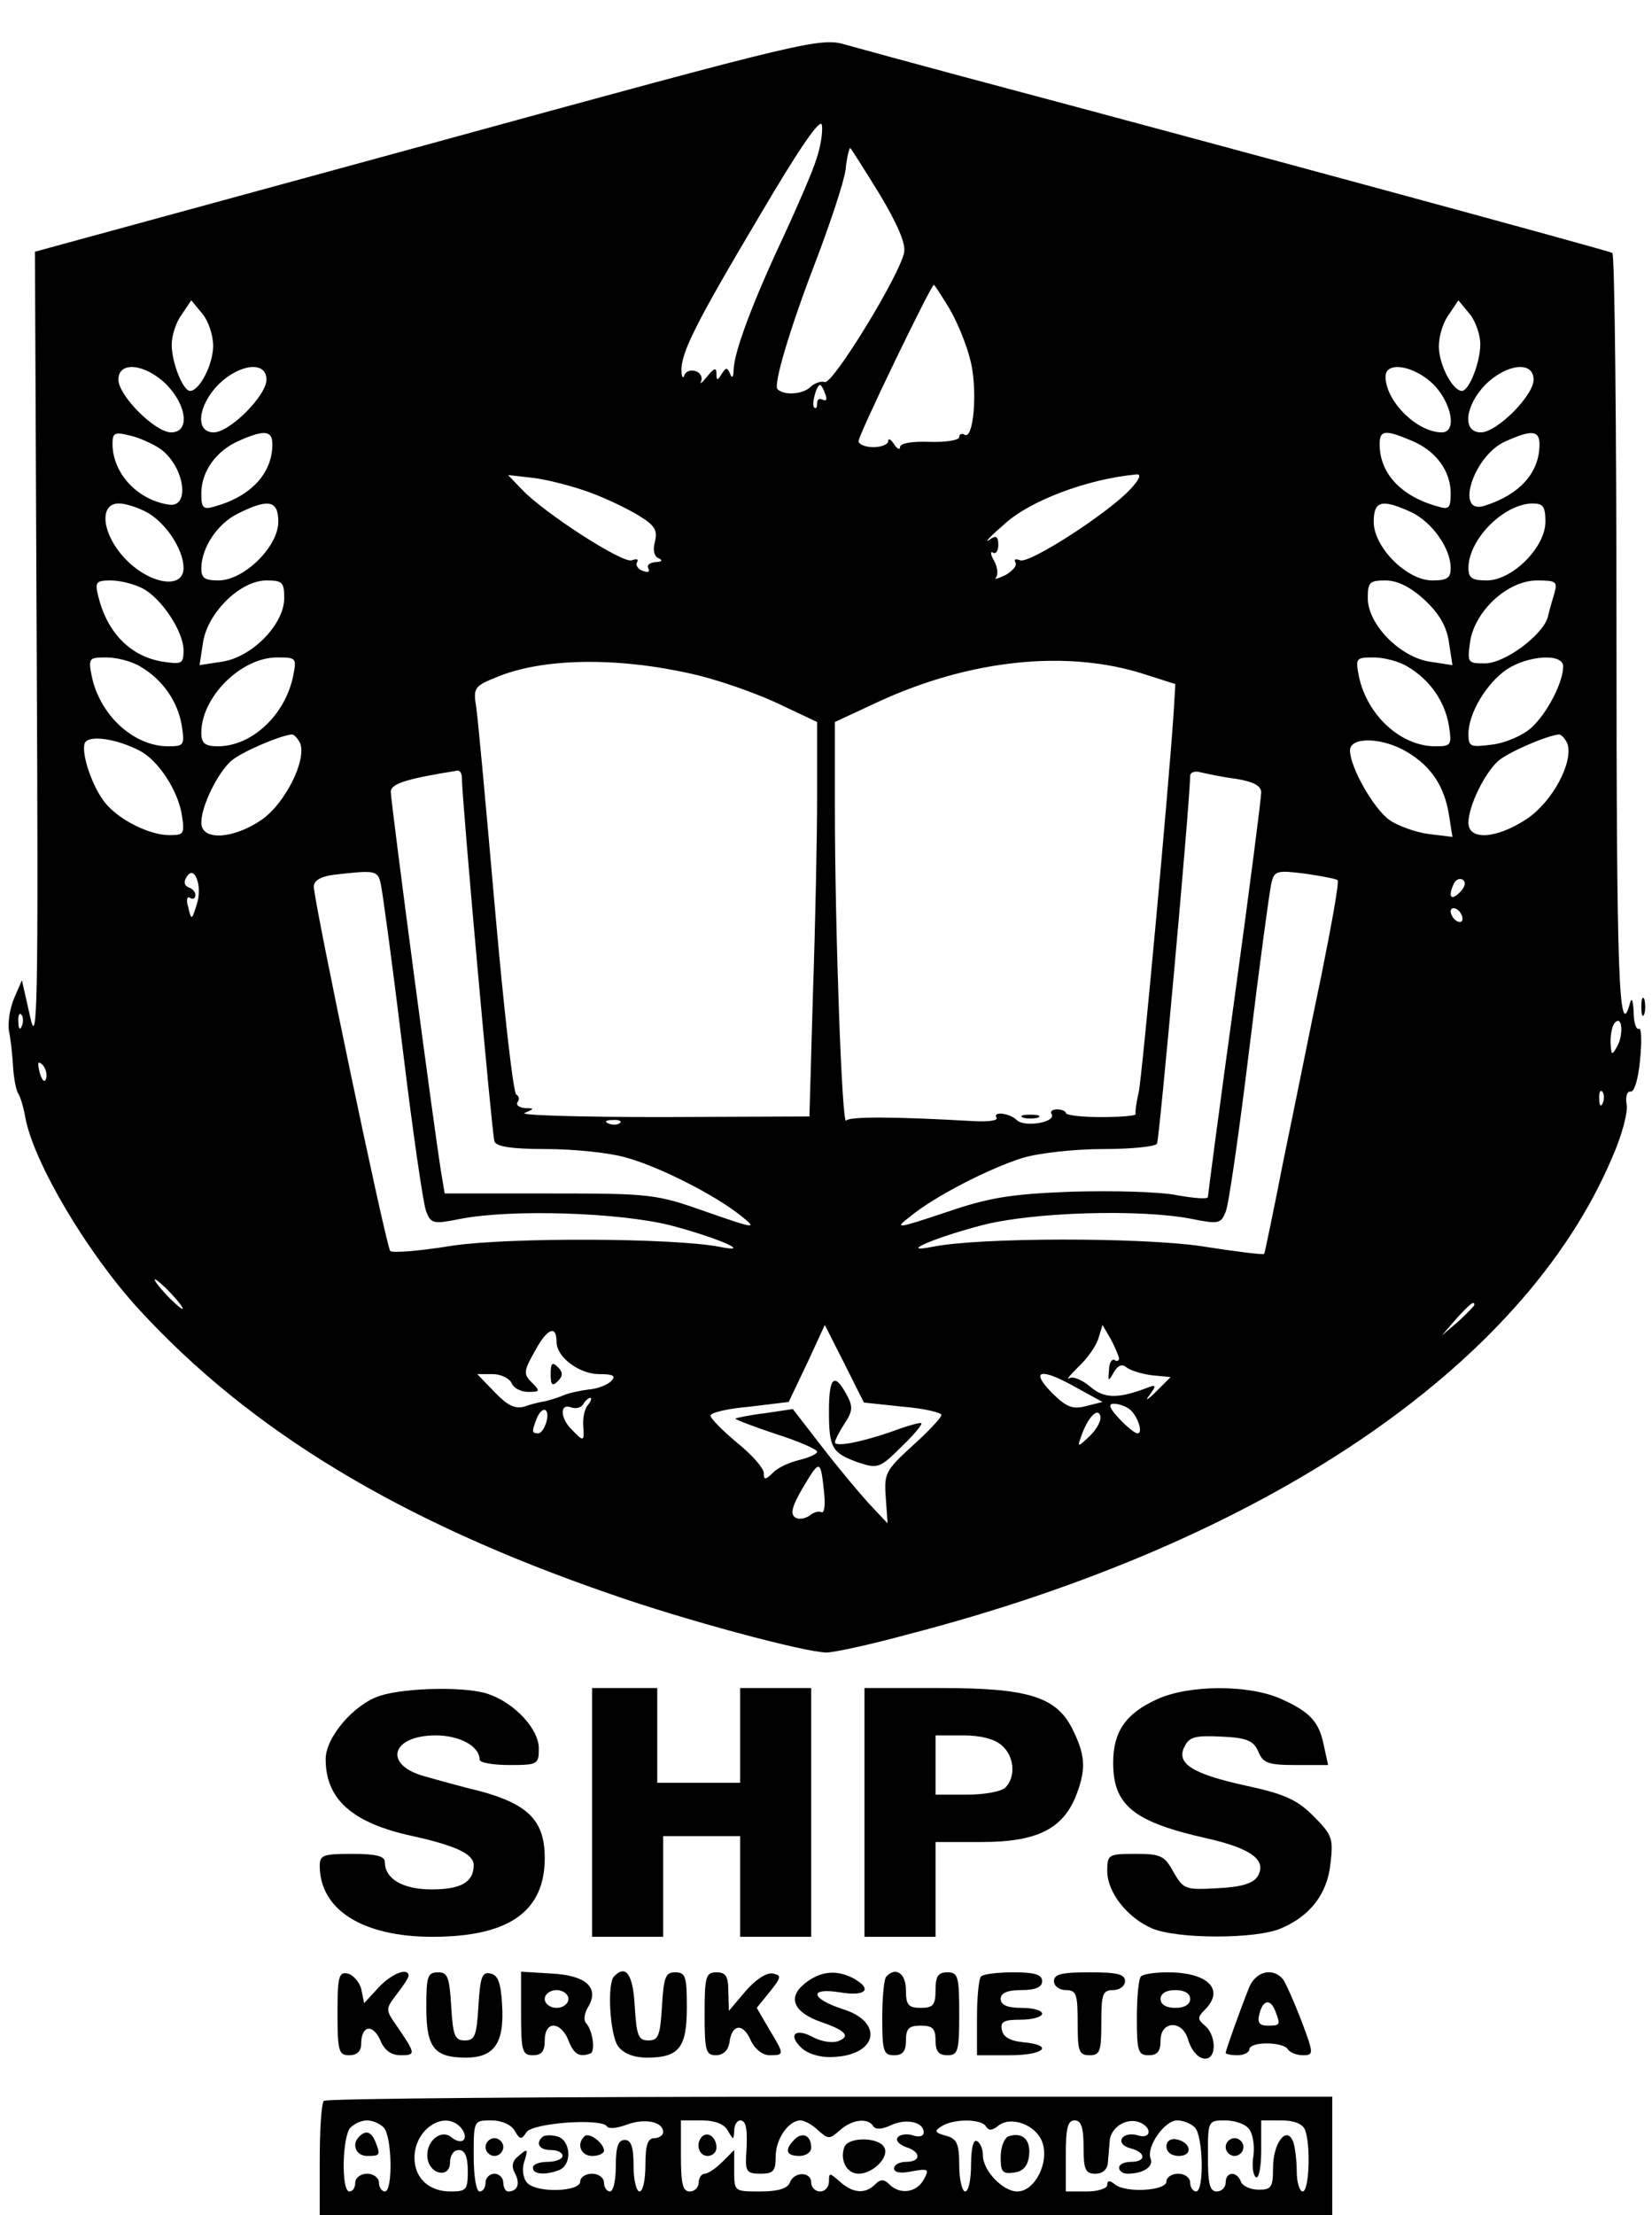 <?xml version="1.0" standalone="no"?>
<!DOCTYPE svg PUBLIC "-//W3C//DTD SVG 20010904//EN"
 "http://www.w3.org/TR/2001/REC-SVG-20010904/DTD/svg10.dtd">
<svg version="1.0" xmlns="http://www.w3.org/2000/svg"
 width="279pt" height="374pt" viewBox="0 0 279 374"
 preserveAspectRatio="xMidYMid meet">

<g transform="translate(0,374) scale(0.1,-0.1)"
fill="#000000" stroke="none">
<path d="M722 3496 l-663 -181 3 -677 c3 -599 1 -670 -11 -615 l-14 62 -13
-30 c-7 -16 -11 -41 -9 -55 3 -14 6 -41 7 -60 1 -19 5 -39 8 -45 4 -5 10 -25
13 -43 15 -77 105 -228 191 -322 189 -206 442 -359 796 -481 125 -44 330 -99
366 -99 12 0 73 13 135 30 604 156 1041 452 1191 804 17 38 28 79 25 92 -2 13
1 22 7 21 6 -1 13 21 16 55 3 31 2 54 -2 51 -5 -2 -9 11 -9 29 -1 18 -3 25 -6
15 -19 -71 -23 46 -23 622 0 352 -3 642 -7 644 -7 4 -625 172 -1098 298 -82
22 -170 46 -195 53 -44 13 -55 11 -708 -168z m657 -24 c-6 -20 -32 -80 -56
-132 -50 -106 -83 -193 -84 -224 0 -13 -3 -16 -6 -7 -5 11 -7 11 -14 0 -7 -12
-9 -12 -9 0 0 11 -4 10 -16 -5 -8 -10 -13 -14 -10 -8 3 7 -1 14 -8 17 -8 3
-17 1 -20 -6 -2 -7 -5 -4 -5 6 -2 30 25 83 132 263 67 114 103 166 105 153 2
-11 -2 -36 -9 -57z m106 -59 c30 -50 45 -84 42 -99 -7 -38 -121 -224 -134
-219 -7 2 -18 -2 -25 -9 -13 -12 -44 -14 -55 -3 -7 8 21 103 67 222 23 61 45
127 48 148 2 20 6 37 8 37 1 0 23 -35 49 -77z m119 -195 c14 -24 30 -64 36
-91 11 -50 4 -130 -11 -121 -5 3 -9 1 -9 -4 0 -5 -22 -9 -50 -8 -29 1 -50 -2
-50 -9 0 -5 -5 -3 -10 5 -5 8 -10 11 -10 5 0 -5 -11 -10 -25 -10 -14 0 -25 5
-25 10 -1 9 122 263 127 264 1 1 13 -18 27 -41z m-1244 -62 c0 -31 -23 -76
-39 -76 -12 0 -31 48 -31 78 0 15 7 38 17 51 l16 24 19 -23 c10 -12 18 -36 18
-54z m2140 3 c0 -31 -19 -79 -31 -79 -16 0 -39 45 -39 75 0 17 7 41 17 54 l16
24 19 -23 c10 -12 18 -35 18 -51z m-2219 -68 c35 -36 40 -81 8 -81 -27 0 -89
62 -89 89 0 32 45 27 81 -8z m169 8 c0 -27 -62 -89 -89 -89 -32 0 -27 45 8 81
36 35 81 40 81 8z m1971 -8 c31 -32 40 -81 14 -81 -42 0 -95 53 -95 94 0 27
48 19 81 -13z m169 8 c0 -27 -62 -89 -89 -89 -32 0 -27 45 8 81 36 35 81 40
81 8z m-1196 -25 c3 -8 2 -12 -4 -9 -6 3 -10 1 -10 -6 0 -7 -2 -10 -5 -7 -5 5
4 38 10 38 2 0 6 -7 9 -16z m-1126 -90 c43 -28 55 -102 17 -96 -53 8 -95 53
-95 103 0 18 4 20 28 14 15 -3 37 -13 50 -21z m192 6 c0 -49 -36 -88 -97 -105
-20 -6 -23 -3 -23 22 0 37 25 72 64 89 43 19 56 17 56 -6z m1924 6 c41 -17 66
-51 66 -89 0 -25 -3 -28 -22 -22 -62 17 -98 56 -98 105 0 24 9 25 54 6z m216
-6 c0 -48 -33 -85 -93 -104 -51 -16 -18 86 36 109 44 20 57 18 57 -5z m-1605
-81 c28 -10 65 -28 83 -39 28 -17 33 -25 28 -45 -4 -14 -1 -25 7 -28 7 -3 4
-6 -6 -6 -10 -1 -15 -5 -12 -11 3 -6 -1 -7 -9 -4 -9 3 -13 10 -10 15 3 5 -1 6
-9 3 -15 -6 -148 80 -185 119 l-24 25 44 -5 c23 -3 66 -14 93 -24z m914 5
c-37 -40 -170 -126 -186 -120 -8 3 -11 2 -8 -4 3 -5 -5 -14 -17 -21 -13 -6
-20 -8 -16 -4 4 4 3 17 -3 28 -6 10 -7 17 -2 14 5 -3 9 3 9 13 0 15 -4 17 -16
8 -8 -5 2 6 24 25 43 41 141 78 225 86 9 1 6 -8 -10 -25z m-1659 -40 c32 -19
60 -63 60 -93 0 -36 -55 -28 -96 13 -41 41 -49 96 -13 96 11 0 33 -7 49 -16z
m220 -15 c0 -42 -58 -99 -101 -99 -23 0 -29 4 -29 20 0 35 27 76 62 93 52 26
68 22 68 -14z m1914 16 c35 -17 66 -61 66 -94 0 -17 -6 -21 -31 -21 -43 0 -99
56 -99 99 0 36 14 39 64 16z m226 -16 c0 -43 -56 -99 -99 -99 -25 0 -31 4 -31
21 0 48 59 108 108 109 18 0 22 -5 22 -31z m-2370 -112 c32 -16 70 -73 70
-105 0 -23 -3 -24 -36 -19 -54 9 -93 49 -108 110 -6 24 -4 27 21 27 16 0 39
-6 53 -13z m240 -17 c0 -44 -54 -99 -104 -107 l-39 -6 6 39 c8 50 63 104 107
104 27 0 30 -3 30 -30z m1925 -2 c25 -23 38 -45 42 -72 l6 -39 -39 6 c-50 8
-104 63 -104 107 0 27 3 30 30 30 20 0 42 -11 65 -32z m220 10 c-4 -13 -9 -31
-11 -40 -9 -31 -73 -78 -106 -78 -30 0 -30 1 -25 38 9 52 64 102 113 102 32 0
35 -2 29 -22z m-2387 -124 c37 -22 62 -58 69 -99 5 -33 4 -35 -23 -35 -58 0
-115 52 -129 118 -6 31 -5 32 25 32 18 0 44 -7 58 -16z m257 -16 c-14 -66 -70
-118 -127 -118 -22 0 -28 5 -28 23 0 60 67 127 128 127 33 0 33 -1 27 -32z
m670 5 c39 -8 103 -30 143 -48 l72 -34 0 -124 c0 -68 -3 -218 -7 -333 l-6
-209 -250 -1 c-138 0 -242 3 -231 7 17 7 17 8 1 8 -10 1 -16 5 -13 10 4 5 2
11 -2 13 -5 1 -21 143 -36 313 -15 171 -29 325 -32 343 -5 30 -2 34 33 48 77
33 203 35 328 7z m770 -2 l50 -16 -3 -50 c-8 -121 -53 -613 -59 -640 -4 -16
-6 -33 -5 -36 0 -3 -26 -5 -59 -5 -32 0 -59 3 -59 7 0 3 -7 6 -15 6 -8 0 -12
-4 -9 -8 8 -14 -46 -23 -59 -10 -12 12 -41 15 -34 4 3 -5 -14 -7 -36 -6 -139
8 -213 8 -218 1 -7 -11 -19 325 -19 529 l0 144 73 34 c156 72 321 89 452 46z
m443 13 c37 -22 62 -58 69 -99 5 -33 4 -35 -23 -35 -58 0 -115 52 -129 118 -6
31 -5 32 25 32 18 0 44 -7 58 -16z m262 1 c0 -27 -27 -79 -53 -103 -14 -13
-43 -26 -66 -29 -38 -5 -41 -4 -41 18 0 35 31 86 65 109 37 24 95 27 95 5z
m-2403 -143 c31 -17 63 -66 70 -107 5 -33 4 -35 -21 -35 -33 0 -84 25 -108 54
-22 27 -41 83 -35 101 6 15 54 8 94 -13z m270 13 c11 -29 -26 -102 -65 -129
-48 -33 -102 -36 -102 -5 0 28 27 83 50 104 17 15 82 43 103 45 4 0 10 -7 14
-15z m2140 0 c11 -31 -25 -99 -69 -128 -52 -34 -98 -36 -98 -6 0 28 27 83 50
104 17 15 82 43 103 45 4 0 10 -7 14 -15z m-270 -15 c40 -24 62 -57 70 -105
l6 -38 -41 5 c-22 3 -52 14 -66 24 -27 20 -66 89 -66 117 0 24 56 22 97 -3z
m-1597 -43 c0 -34 51 -604 55 -614 3 -9 30 -13 87 -13 46 0 106 -6 134 -14 56
-15 153 -64 197 -100 26 -21 23 -21 -60 8 -85 30 -93 31 -265 31 l-177 0 -5
30 c-9 49 -86 631 -86 648 0 14 26 22 113 36 4 0 7 -5 7 -12z m1308 -2 c30 -5
42 -12 42 -23 0 -10 -20 -165 -45 -347 -25 -181 -45 -333 -45 -336 0 -4 -24
-2 -52 3 -29 6 -109 8 -178 6 -104 -4 -140 -10 -213 -35 -84 -28 -87 -28 -60
-7 41 34 135 82 190 99 26 8 87 15 135 15 48 0 89 4 92 9 4 6 56 581 56 621 0
6 8 9 18 6 9 -2 36 -8 60 -11z m-1756 -213 c-8 -26 -9 -26 -14 -4 -4 12 -2 20
3 16 5 -3 9 -1 9 5 0 5 -5 11 -12 13 -7 3 -8 10 -3 17 13 23 28 -15 17 -47z
m311 36 c3 -13 20 -138 37 -278 17 -140 35 -265 40 -276 8 -20 12 -21 57 -12
86 17 270 11 356 -11 80 -21 141 -48 82 -36 -79 15 -353 16 -450 2 -55 -9
-103 -13 -106 -9 -7 8 -129 590 -129 615 0 10 11 17 33 20 70 8 75 8 80 -15z
m1616 6 c3 -3 -10 -74 -27 -159 -18 -85 -46 -226 -64 -312 -17 -87 -32 -159
-33 -160 -1 -2 -49 4 -106 13 -102 15 -375 15 -454 -1 -60 -12 2 15 82 36 87
23 270 28 356 11 45 -9 49 -8 57 12 5 11 23 136 40 276 17 140 34 265 37 278
5 22 9 23 57 17 28 -4 53 -9 55 -11z m208 -19 c-15 -16 -22 -11 -13 10 3 9 10
13 16 10 6 -4 5 -11 -3 -20z m3 -46 c0 -6 -4 -7 -10 -4 -5 3 -10 11 -10 16 0
6 5 7 10 4 6 -3 10 -11 10 -16z m-2433 -181 c-3 -8 -6 -5 -6 6 -1 11 2 17 5
13 3 -3 4 -12 1 -19z m2694 -35 c-9 -16 -10 -15 -11 8 0 14 3 29 8 33 12 12
14 -22 3 -41z m-2653 -54 c-3 -8 -7 -3 -11 10 -4 17 -3 21 5 13 5 -5 8 -16 6
-23z m2629 -41 c-3 -8 -6 -5 -6 6 -1 11 2 17 5 13 3 -3 4 -12 1 -19z m-1660
-34 c-3 -3 -12 -4 -19 -1 -8 3 -5 6 6 6 11 1 17 -2 13 -5z m-757 -289 c13 -14
21 -25 18 -25 -2 0 -15 11 -28 25 -13 14 -21 25 -18 25 2 0 15 -11 28 -25z
m2200 -18 c0 -2 -12 -14 -27 -28 l-28 -24 24 28 c23 25 31 32 31 24z m-1550
-63 c0 -25 38 -54 72 -54 24 0 29 -3 20 -12 -6 -6 -23 -13 -38 -14 -15 -2 -34
-6 -43 -10 -9 -4 -23 -8 -31 -10 -8 -1 -24 -5 -35 -9 -15 -4 -28 2 -49 24
l-30 31 26 0 c14 0 28 -7 32 -15 3 -8 15 -15 28 -15 20 0 21 1 6 16 -14 14
-14 19 6 54 20 37 36 44 36 14z m585 -109 c36 -3 65 -10 65 -14 0 -4 -22 -28
-49 -52 -46 -42 -48 -47 -45 -88 l3 -43 -32 34 c-18 20 -54 63 -80 97 l-48 62
-47 -7 c-26 -3 -48 -8 -50 -9 -2 -1 29 -13 68 -26 38 -12 70 -26 70 -30 0 -4
-14 -10 -30 -14 -17 -4 -37 -13 -45 -22 -13 -12 -15 -12 -15 0 0 8 -20 31 -45
51 -25 21 -45 41 -45 46 0 5 30 12 66 15 l66 8 31 65 30 65 33 -65 33 -66 66
-7z m365 82 c0 -5 -4 -6 -8 -3 -4 2 -9 -5 -9 -17 -2 -20 -1 -20 8 -4 7 12 14
15 22 8 7 -5 26 -11 43 -13 l31 -3 -25 -25 c-14 -14 -19 -16 -11 -6 13 18 12
19 -6 12 -48 -18 -71 -17 -94 3 -13 11 -29 18 -35 14 -6 -3 1 5 15 19 15 14
30 35 34 48 l7 23 14 -24 c7 -13 13 -28 14 -32z m-70 -51 l42 -23 -28 -7 c-22
-6 -33 -2 -58 23 -38 39 -17 42 44 7z m-827 -28 c-6 -7 -9 -23 -8 -35 2 -27 1
-28 -19 -7 -20 19 -21 45 -2 38 8 -3 17 -1 21 5 3 6 9 11 12 11 3 0 1 -6 -4
-12z m913 -6 c14 -9 26 -42 15 -42 -4 0 -18 11 -31 25 -16 17 -19 25 -9 25 8
0 19 -4 25 -8z m-983 -22 c-3 -11 -9 -20 -14 -20 -11 0 -11 3 -3 24 9 23 23
20 17 -4z m918 -24 c-21 -20 -22 -20 -15 -1 11 32 28 49 32 35 3 -7 -5 -22
-17 -34z m-449 -98 c2 -20 0 -34 -5 -31 -4 2 -13 0 -20 -6 -7 -5 -18 -7 -24
-3 -9 6 -5 20 14 52 28 47 29 46 35 -12z"/>
<path d="M1728 1853 c6 -2 18 -2 25 0 6 3 1 5 -13 5 -14 0 -19 -2 -12 -5z"/>
<path d="M930 1420 c0 -19 3 -21 12 -12 9 9 9 15 0 24 -9 9 -12 7 -12 -12z"/>
<path d="M1400 1358 c0 -63 5 -71 49 -87 33 -11 37 -10 73 26 21 20 36 38 34
40 -1 2 -23 -4 -47 -13 -51 -18 -99 -28 -99 -19 0 3 7 17 16 31 14 21 15 29 4
49 -21 39 -30 30 -30 -27z"/>
<path d="M2772 2040 c0 -14 2 -19 5 -12 2 6 2 18 0 25 -3 6 -5 1 -5 -13z"/>
<path d="M642 877 c-44 -14 -92 -70 -92 -107 0 -68 45 -108 147 -130 72 -16
103 -30 103 -49 0 -29 -22 -41 -71 -41 -49 0 -79 18 -79 46 0 10 -14 14 -55
14 -49 0 -55 -2 -55 -20 0 -74 72 -120 190 -120 130 0 190 43 190 133 0 62
-27 90 -106 112 -33 8 -76 20 -97 26 -70 19 -57 69 19 69 40 0 74 -18 74 -41
0 -5 23 -9 50 -9 48 0 50 1 50 28 0 32 -39 75 -83 91 -35 14 -141 12 -185 -2z"/>
<path d="M1000 680 l0 -210 60 0 60 0 0 85 0 85 65 0 65 0 0 -85 0 -85 60 0
60 0 0 210 0 210 -60 0 -60 0 0 -80 0 -80 -70 0 -70 0 0 80 0 80 -55 0 -55 0
0 -210z"/>
<path d="M1460 680 l0 -210 60 0 60 0 0 80 0 80 78 0 c91 0 135 21 158 75 18
45 18 69 -3 112 -27 58 -74 73 -225 73 l-128 0 0 -210z m232 113 c21 -18 24
-53 6 -71 -7 -7 -36 -12 -65 -12 l-53 0 0 50 0 50 47 0 c29 0 53 -6 65 -17z"/>
<path d="M1954 871 c-53 -24 -74 -55 -74 -107 0 -72 34 -100 159 -128 75 -17
101 -37 85 -64 -8 -12 -27 -18 -68 -20 -54 -3 -57 -2 -74 27 -15 28 -22 31
-64 31 -46 0 -48 -1 -48 -29 0 -36 34 -79 76 -97 43 -18 175 -18 217 0 50 21
79 59 84 110 5 42 3 48 -29 80 -27 27 -48 37 -113 51 -92 20 -120 38 -104 67
8 16 19 18 62 16 43 -2 54 -7 62 -25 8 -20 17 -23 64 -23 l54 0 -7 32 c-8 41
-23 57 -71 79 -54 25 -157 25 -211 0z"/>
<path d="M570 341 c0 -64 2 -71 20 -71 13 0 20 7 20 19 0 31 19 35 32 7 7 -18
19 -26 35 -26 26 0 25 3 -8 51 -18 26 -18 27 1 52 11 14 20 28 20 31 0 15 -29
4 -51 -20 l-24 -26 -5 24 c-3 12 -14 24 -23 26 -15 3 -17 -6 -17 -67z"/>
<path d="M720 351 c0 -68 13 -85 67 -85 48 0 65 25 61 89 -2 37 -7 51 -20 53
-14 3 -17 -6 -20 -55 -3 -50 -6 -58 -23 -58 -17 0 -20 8 -23 58 -3 49 -6 57
-22 57 -18 0 -20 -7 -20 -59z"/>
<path d="M880 341 c0 -64 2 -71 20 -71 15 0 20 7 20 25 0 16 6 25 15 25 9 0
20 -11 25 -25 9 -23 18 -29 37 -22 9 3 4 39 -7 51 -5 5 -3 17 3 27 20 33 -3
54 -62 57 l-51 3 0 -70z m80 24 c0 -8 -9 -15 -20 -15 -11 0 -20 7 -20 15 0 8
9 15 20 15 11 0 20 -7 20 -15z"/>
<path d="M1037 403 c-12 -12 -7 -99 7 -118 9 -12 26 -19 49 -19 54 0 67 17 67
85 0 52 -2 59 -20 59 -16 0 -19 -8 -22 -57 -3 -50 -6 -58 -23 -58 -17 0 -20 8
-23 58 -3 54 -15 71 -35 50z"/>
<path d="M1190 340 c0 -62 2 -70 19 -70 12 0 21 8 23 22 4 31 23 33 36 3 7
-15 20 -25 32 -25 25 0 25 1 -1 44 l-21 36 22 27 c20 25 20 28 5 31 -10 2 -29
-10 -46 -30 l-28 -33 -1 33 c0 25 -4 32 -20 32 -18 0 -20 -7 -20 -70z"/>
<path d="M1359 391 c-30 -24 -18 -49 28 -65 41 -14 50 -24 29 -32 -10 -4 -28
-1 -42 6 -30 17 -44 5 -21 -17 10 -10 31 -17 52 -16 77 2 89 59 18 81 -55 18
-57 37 -3 28 43 -7 54 6 21 24 -29 15 -56 12 -82 -9z"/>
<path d="M1497 403 c-4 -3 -7 -35 -7 -70 0 -56 2 -63 20 -63 15 0 20 7 20 25
0 20 5 25 25 25 20 0 25 -5 25 -25 0 -18 5 -25 20 -25 18 0 20 7 20 70 0 63
-2 70 -20 70 -16 0 -20 -7 -20 -30 0 -25 -4 -30 -25 -30 -21 0 -25 5 -25 30 0
28 -17 40 -33 23z"/>
<path d="M1657 403 c-4 -3 -7 -35 -7 -70 l0 -63 55 0 c59 0 76 17 23 22 -22 2
-34 9 -36 21 -3 14 4 17 32 17 20 0 36 5 36 10 0 6 -16 10 -35 10 -24 0 -35 5
-35 15 0 10 11 15 35 15 24 0 35 5 35 15 0 11 -12 15 -48 15 -27 0 -52 -3 -55
-7z"/>
<path d="M1780 395 c0 -8 9 -15 20 -15 18 0 20 -7 20 -55 0 -48 2 -55 20 -55
18 0 20 7 20 55 0 48 2 55 20 55 11 0 20 7 20 15 0 12 -13 15 -60 15 -47 0
-60 -3 -60 -15z"/>
<path d="M1927 403 c-4 -3 -7 -35 -7 -70 0 -56 2 -63 20 -63 15 0 20 7 20 25
0 33 36 35 46 3 7 -25 24 -39 36 -32 13 8 9 41 -7 54 -13 11 -13 14 0 27 34
34 5 63 -63 63 -21 0 -42 -3 -45 -7z m83 -38 c0 -9 -9 -15 -25 -15 -16 0 -25
6 -25 15 0 9 9 15 25 15 16 0 25 -6 25 -15z"/>
<path d="M2109 383 c-17 -43 -39 -105 -39 -109 0 -2 9 -4 20 -4 11 0 20 5 20
10 0 6 13 10 29 10 17 0 33 -4 36 -10 3 -5 15 -10 25 -10 19 0 19 2 -2 58 -12
31 -26 63 -31 70 -17 21 -47 14 -58 -15z m45 -39 c9 -23 8 -24 -13 -24 -14 0
-18 5 -14 20 6 24 19 26 27 4z"/>
<path d="M547 193 c-4 -3 -7 -48 -7 -100 l0 -93 855 0 855 0 0 100 0 100 -848
0 c-467 0 -852 -3 -855 -7z m101 -45 c14 -14 16 -108 2 -108 -5 0 -10 7 -10
15 0 8 -9 15 -20 15 -11 0 -20 -7 -20 -15 0 -8 -4 -15 -10 -15 -14 0 -12 94 2
108 7 7 19 12 28 12 9 0 21 -5 28 -12z m131 -1 c14 -18 2 -30 -16 -16 -18 16
-45 -7 -41 -35 4 -28 38 -34 38 -7 0 12 6 21 15 21 10 0 15 -11 15 -35 0 -32
-2 -35 -29 -35 -37 0 -61 23 -61 57 0 49 52 82 79 50z m90 -4 c9 -16 12 -16
20 -3 11 16 127 24 136 10 3 -5 18 -3 34 3 30 11 61 5 61 -13 0 -5 -7 -10 -15
-10 -11 0 -15 -12 -15 -45 0 -25 -4 -45 -10 -45 -5 0 -10 19 -10 43 0 32 -4
44 -15 44 -11 0 -15 -12 -15 -44 0 -24 -4 -43 -10 -43 -5 0 -10 7 -10 15 0 8
-9 15 -20 15 -11 0 -20 -6 -20 -13 0 -18 -75 -20 -90 -2 -7 8 -9 24 -4 37 6
20 5 21 -9 9 -12 -9 -14 -18 -7 -31 9 -17 4 -30 -12 -30 -4 0 -8 7 -8 15 0 8
-7 15 -15 15 -8 0 -15 -7 -15 -15 0 -8 -4 -15 -10 -15 -6 0 -10 27 -10 60 0
60 0 60 30 60 17 0 33 -7 39 -17z m360 0 c10 -17 10 -17 11 0 0 9 5 17 10 17
11 0 13 -17 10 -62 -1 -24 2 -28 24 -28 22 0 26 4 26 29 0 30 22 61 42 61 6 0
20 -7 30 -17 17 -15 19 -15 36 0 21 19 48 22 57 7 4 -6 15 -5 30 2 26 12 55 5
55 -12 0 -7 -8 -9 -19 -5 -11 3 -22 1 -25 -4 -4 -5 3 -12 14 -16 26 -8 26 -25
0 -25 -11 0 -20 -5 -20 -11 0 -7 11 -9 30 -5 28 5 30 4 20 -14 -12 -22 -40
-26 -58 -8 -9 9 -15 9 -24 0 -17 -17 -38 -15 -60 5 -17 15 -18 15 -18 0 0 -10
-7 -17 -15 -17 -8 0 -15 7 -15 15 0 19 -29 19 -36 0 -4 -10 -20 -15 -50 -15
-44 0 -44 0 -44 35 l0 35 -20 -20 c-11 -11 -24 -20 -30 -20 -5 0 -10 -7 -10
-15 0 -8 -7 -15 -15 -15 -12 0 -15 13 -15 60 l0 60 35 0 c22 0 38 -6 44 -17z
m436 7 c5 -8 11 -7 21 1 21 17 63 2 74 -27 13 -34 -12 -84 -42 -84 -24 0 -58
35 -58 61 0 10 -4 21 -10 24 -6 4 -10 -12 -10 -39 0 -25 -4 -46 -10 -46 -5 0
-10 20 -10 44 0 37 -4 45 -22 50 -19 5 -21 8 -8 16 20 13 67 13 75 0z m165
-35 c0 -38 3 -45 20 -45 12 0 20 7 21 18 1 9 2 25 3 36 1 24 28 41 50 33 23
-9 20 -30 -3 -22 -11 3 -22 1 -26 -5 -4 -7 2 -14 14 -17 27 -7 27 -23 1 -23
-11 0 -20 -4 -20 -10 0 -5 6 -10 14 -10 27 0 45 12 39 26 -7 20 24 64 45 64
10 0 23 -5 30 -12 14 -14 16 -108 2 -108 -5 0 -10 7 -10 15 0 8 -9 15 -20 15
-11 0 -20 -6 -20 -13 0 -16 -69 -20 -87 -5 -9 7 -13 7 -13 -1 0 -6 -16 -11
-35 -11 l-35 0 0 60 c0 47 3 60 15 60 11 0 15 -12 15 -45z m279 31 c7 -8 10
-28 8 -45 -3 -17 -1 -33 4 -37 5 -3 9 17 9 45 l0 51 34 0 c22 0 36 -6 40 -16
10 -26 7 -104 -4 -104 -5 0 -10 15 -10 34 0 19 -3 42 -6 50 -11 28 -34 -2 -34
-44 0 -33 -3 -37 -24 -37 -14 0 -27 6 -30 13 -7 19 -26 18 -26 -1 0 -8 -7 -15
-15 -15 -12 0 -15 13 -15 60 0 59 0 60 29 60 16 0 34 -6 40 -14z"/>
<path d="M607 133 c-14 -13 -6 -33 13 -33 22 0 23 1 14 24 -7 17 -16 20 -27 9z"/>
<path d="M916 132 c-12 -11 -5 -22 14 -22 11 0 20 -4 20 -10 0 -5 -11 -10 -25
-10 -14 0 -25 -4 -25 -10 0 -11 20 -13 44 -4 23 9 20 51 -3 57 -11 3 -22 2
-25 -1z"/>
<path d="M987 133 c-14 -13 -6 -33 13 -33 11 0 20 4 20 9 0 13 -26 32 -33 24z"/>
<path d="M820 115 c0 -8 7 -15 15 -15 8 0 15 7 15 15 0 8 -7 15 -15 15 -8 0
-15 -7 -15 -15z"/>
<path d="M1186 133 c-12 -12 -6 -33 9 -33 8 0 15 6 15 14 0 17 -14 28 -24 19z"/>
<path d="M1342 128 c-18 -18 -14 -28 8 -28 11 0 20 6 20 14 0 21 -15 27 -28
14z"/>
<path d="M1426 115 c-8 -22 4 -45 24 -45 24 0 51 27 44 43 -7 19 -61 20 -68 2z"/>
<path d="M1703 133 c-7 -3 -13 -18 -13 -35 0 -25 3 -29 23 -26 15 2 23 11 25
29 3 27 -12 40 -35 32z"/>
<path d="M1970 116 c0 -10 9 -16 21 -16 24 0 21 23 -4 28 -10 2 -17 -3 -17
-12z"/>
<path d="M2070 115 c0 -8 7 -15 15 -15 8 0 15 7 15 15 0 8 -7 15 -15 15 -8 0
-15 -7 -15 -15z"/>
</g>
</svg>
